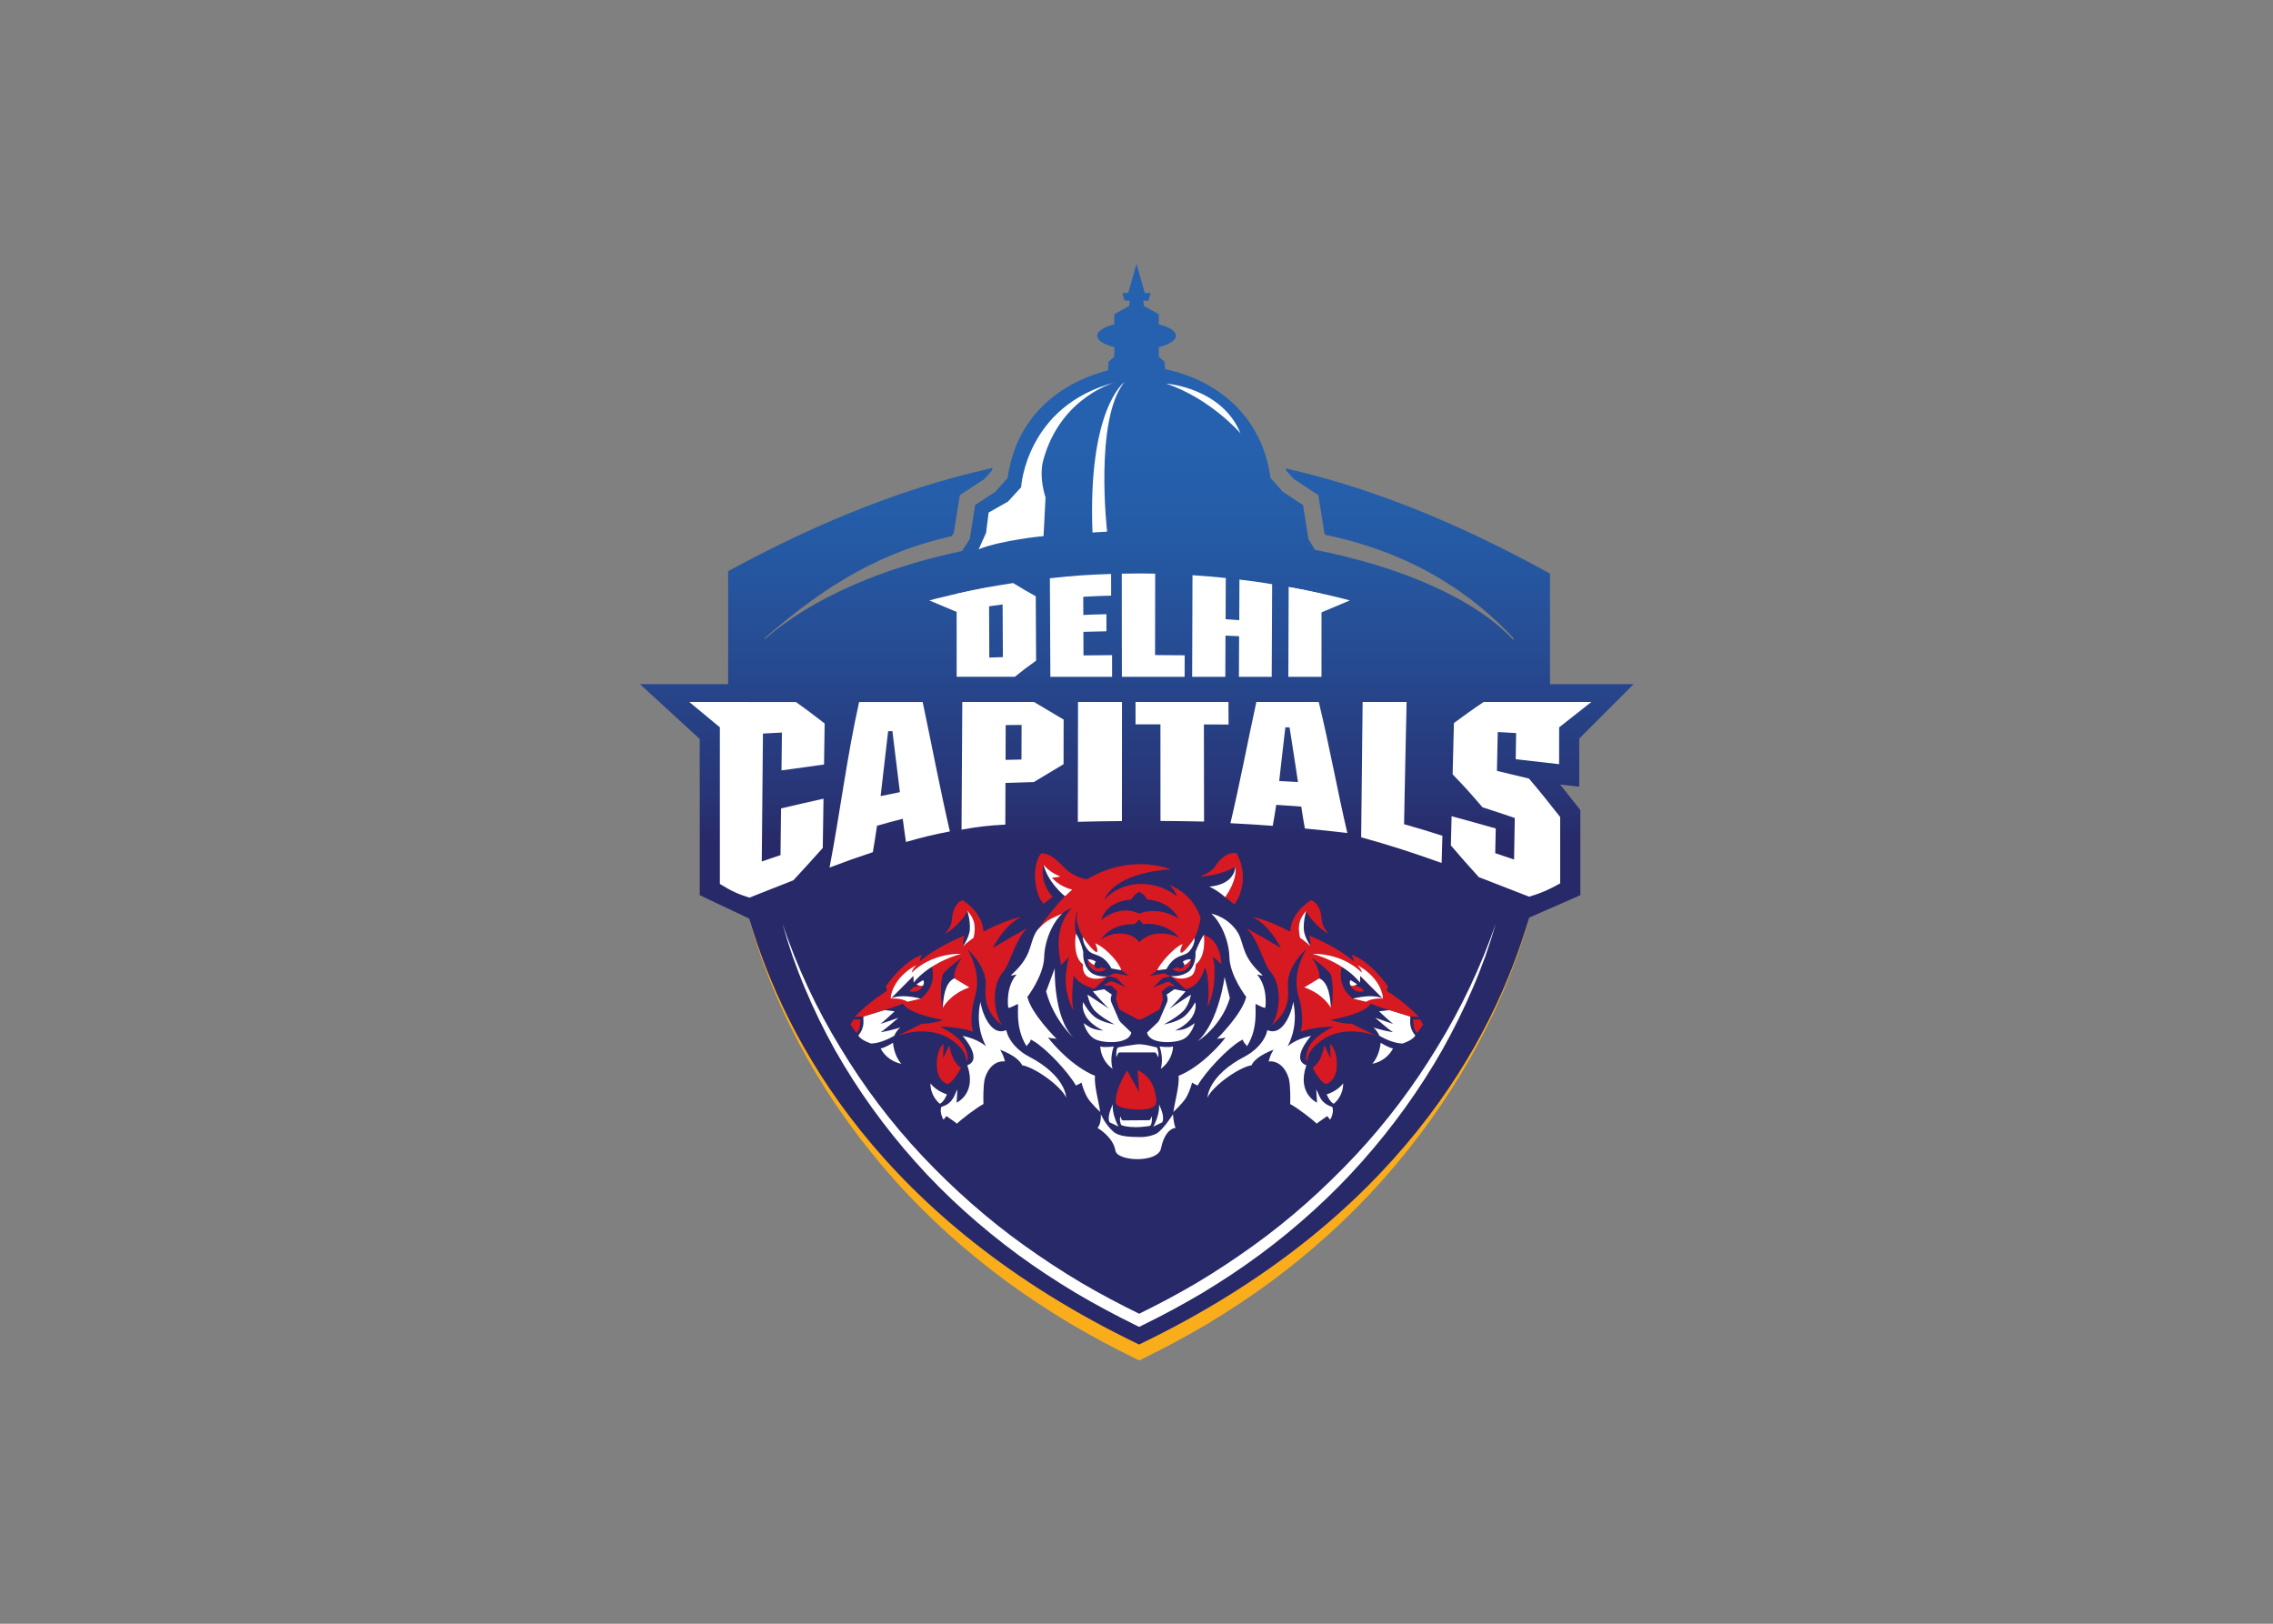 <svg clip-rule="evenodd" fill-rule="evenodd" stroke-linejoin="round" stroke-miterlimit="2" viewBox="0 0 560 400" xmlns="http://www.w3.org/2000/svg" xmlns:xlink="http://www.w3.org/1999/xlink"><rect x="0" y="0" width="560" height="400" fill="#808080" stroke="none"/><linearGradient id="a" gradientTransform="matrix(0 276.817 -276.817 0 153.897 17.361)" gradientUnits="userSpaceOnUse" x1="0" x2="1" y1="0" y2="0"><stop offset="0" stop-color="#2561ae"/><stop offset=".13" stop-color="#2561ae"/><stop offset=".21" stop-color="#255ca7"/><stop offset=".34" stop-color="#264c93"/><stop offset=".5" stop-color="#283374"/><stop offset=".54" stop-color="#282968"/><stop offset="1" stop-color="#282968"/></linearGradient><g fill-rule="nonzero" transform="matrix(.86 0 0 .86 147.718 64.094)"><path d="m247.912 227.568c-7.368 12.185-15.991 23.601-25.688 33.984-9.729 10.351-20.344 19.87-31.876 28.155-5.755 4.142-29.662 17.73-35.765 20.723-6.114-2.993-58.07-38.39-67.831-48.72-9.74-10.362-18.373-21.777-25.72-33.994-7.452-12.154-13.503-25.183-18.088-38.749.959 3.447 2.034 6.873 3.194 10.267 1.212 3.373 2.477 6.736 3.879 10.035 2.761 6.63 5.945 13.081 9.444 19.364 7.094 12.522 15.569 24.265 25.183 35.006 9.592 10.762 20.438 20.418 32.044 28.977 5.819 4.259 11.869 8.211 18.046 11.932 6.209 3.669 12.575 7.063 19.058 10.236l.801.39.801-.39c6.472-3.173 12.829-6.578 19.027-10.257 6.166-3.731 12.196-7.705 17.993-11.985 5.808-4.269 11.374-8.875 16.707-13.713 5.345-4.839 10.415-9.972 15.2-15.348 9.572-10.762 18.036-22.494 25.151-34.985 3.521-6.262 6.725-12.702 9.519-19.311 1.433-3.289 2.709-6.641 3.952-10.004 1.181-3.383 2.277-6.788 3.268-10.224-4.701 13.513-10.825 26.489-18.299 38.611z" fill="#faad1b"/><path d="m275.181 150.208 5.471.622.011-13.819 15.569-15.569h-23.96v-31.665c-20.144-11.1-46.232-23.475-75.694-30.126.031.2.084.401.126.601l2.193 2.456 7.009 4.585 1.74 10.91.284.474c26.31 5.44 43.134 18.015 53.886 29.599v.538c-10.889-11.679-31.845-20.934-56.869-25.857l-1.876-3.057-1.55-9.761-5.765-3.773-3.553-3.995c-2.266-17.003-14.472-27.828-30.189-31.149l-.169-2.129-1.655-1.455v-2.73c2.962-.717 4.913-1.908 4.913-3.257 0-1.36-1.951-2.551-4.913-3.257v-2.909l-4.226-2.362-.222-1.539h1.497l.632-2.181h-1.676l-2.382-8.349-2.372 8.349h-1.676l.643 2.181h1.497l-.221 1.539-4.227 2.362v2.909c-2.962.717-4.902 1.908-4.902 3.257s1.951 2.551 4.902 3.257v2.73l-1.644 1.455-.169 2.488c-15 3.837-26.532 14.325-28.724 30.779l-3.552 3.995-5.766 3.774-1.55 9.761-2.234 3.425c-22.484 4.733-42.586 13.198-56.531 25.257v-.296c13.302-11.51 29.746-23.959 53.59-29.219l.6-.917 1.729-10.847 7.01-4.585 2.182-2.456c.042-.243.105-.485.147-.727-29.472 6.493-55.571 18.594-75.715 29.567v32.35h-25.267l17.129 15.717v44.746l14.188 6.693c10.288 35.186 37.885 86.541 111.671 122.011 73.966-35.565 101.52-87.099 111.744-122.285l14.673-6.419v-24.402l-1.243-1.571c-1.824-2.33-3.194-4.058-4.544-5.724z" fill="url(#a)"/><g fill="#fff"><path d="m239.996 225.397c-6.746 11.152-14.631 21.598-23.517 31.106-8.907 9.466-18.615 18.183-29.177 25.762-5.271 3.795-10.689 7.379-16.265 10.709-5.365 3.152-10.857 6.072-16.454 8.813-5.598-2.741-11.11-5.65-16.486-8.802-5.587-3.32-11.026-6.894-16.318-10.667-10.583-7.558-20.354-16.223-29.293-25.678-8.918-9.487-16.823-19.933-23.538-31.117-6.82-11.131-12.364-23.053-16.56-35.47.886 3.152 1.866 6.282 2.92 9.392 1.107 3.088 2.267 6.166 3.553 9.181 2.529 6.061 5.439 11.974 8.643 17.719 6.493 11.458 14.251 22.21 23.053 32.034 8.781 9.856 18.7 18.679 29.325 26.521 5.334 3.9 10.857 7.516 16.518 10.921 5.681 3.362 11.51 6.461 17.434 9.37l.738.359.738-.359c5.924-2.898 11.743-6.018 17.414-9.381 5.65-3.415 11.162-7.052 16.465-10.973 5.312-3.911 10.403-8.117 15.294-12.554 4.891-4.428 9.54-9.118 13.914-14.051 8.76-9.846 16.508-20.587 23.022-32.013 3.215-5.734 6.145-11.627 8.717-17.667 1.307-3.014 2.477-6.082 3.616-9.149 1.085-3.099 2.087-6.219 2.993-9.361-4.3 12.375-9.908 24.255-16.749 35.355z"/><path d="m110.722 78.098.738-5.808 5.544-3.142 3.753-4.1s1.36-23.432 27.037-30.073c0 0-15.611 3.995-20.66 22.199-1.402 5.07.622 10.762.622 10.762l-.569 11.1s-11.996 1.117-18.584 3.774z"/><path d="m162.341 35.354s15.927 1.16 21.261 14.241c0 0-8.443-9.856-21.261-14.241z"/><path d="m150.303 34.964s-10.467 7.537-9.097 43.039l4.196-.243c0 .011-3.711-31.97 4.901-42.796z"/><path d="m102.289 95.543c6.43-1.444 9.677-2.056 16.18-3.057 2.583 1.592 3.88 2.33 6.483 3.784.042 8.37.063 10.056.106 18.436-2.446 1.75-3.658 2.667-6.104 4.628h-16.654c-.011-12.323-.011-11.469-.011-23.791zm13.176 3.057c-1.549.211-2.329.316-3.879.548.021 6.556.032 8.138.063 14.683 1.561-.052 2.33-.073 3.89-.126-.021-6.725-.042-8.38-.074-15.105z"/><path d="m129 91.116c6.999-.759 10.509-1.002 17.54-1.234 0 2.741.01 3.953.01 6.209-3.204.084-4.796.148-7.99.327.011 2.235.011 3.236.022 5.207 2.645-.116 3.963-.158 6.609-.221 0 2.002.01 2.941.01 4.901-2.646.042-3.963.074-6.598.158.01 2.551.01 3.806.021 6.747 3.278-.043 4.912-.053 8.19-.074 0 2.266.011 3.468.011 6.208h-17.688c-.063-14.103-.084-14.135-.137-28.228z"/><path d="m149.597 89.798c3.826-.084 5.745-.084 9.571-.01-.011 11.869-.011 13.534-.032 23.327 3.395.01 5.092.021 8.486.063-.011 2.245-.011 3.436-.021 6.166h-17.973c-.021-14.63-.021-14.926-.031-29.546z"/><path d="m183.254 103.111c.021-4.016.032-5.966.053-11.626 3.763.453 5.629.716 9.371 1.328-.053 13.418-.074 13.113-.127 26.531h-9.392c.021-5.66.032-7.61.053-11.626-1.56-.074-2.34-.116-3.9-.179-.021 4.089-.032 6.071-.053 11.805h-9.497c.042-14.441.063-14.662.094-29.103 3.816.242 5.735.411 9.54.801-.021 5.734-.032 7.716-.053 11.806 1.571.095 2.351.147 3.911.263z"/><path d="m197.41 93.625c3.774.685 5.661 1.075 9.403 1.918v23.801h-9.497c.031-13.091.052-12.628.094-25.719z"/><path d="m197.421 93.625s4.712.801 11.226 2.276c3.32.749 6.293 1.56 6.293 1.56l-10.731 4.512z"/><path d="m111.976 93.625s-4.712.801-11.226 2.276c-3.32.749-6.293 1.56-6.293 1.56l10.731 4.512z"/><path d="m74.356 126.554c-3.51 15.664-5.439 31.655-8.475 47.424 4.933-1.855 7.421-2.751 12.406-4.406.475-2.783.717-4.343 1.192-7.569 2.951-.843 4.427-1.243 7.378-1.992.369 2.846.548 4.196.917 6.641 5.039-1.423 7.558-2.055 12.576-3.025-2.846-12.301-5.176-24.708-7.79-37.062h-18.204zm6.156 26.964c.695-6.198 1.412-12.386 2.15-18.573.485-.021.727-.032 1.223-.063.727 5.829 1.423 11.668 2.15 17.498-2.214.442-3.32.664-5.523 1.138z"/><path d="m180.165 126.554h-26.626v6.409h7.136c0 9.224.011 18.447.011 27.67 4.996.032 7.484.063 12.48.169-.01-9.276-.031-18.542-.042-27.818 2.825.011 4.238.021 7.063.032-.011-2.572-.022-3.869-.022-6.462z"/><path d="m231.194 126.554h-12.596c-.148 12.924-.274 25.847-.422 38.759 7.821 2.14 15.432 4.617 23.053 7.358.084-2.772.137-4.385.221-7.8-4.427-1.402-6.619-2.077-10.983-3.31.242-11.669.443-23.338.727-35.007z"/><path d="m103.912 126.554c-.073 12.186-.137 24.371-.221 36.567 5.049-.875 7.558-1.181 12.544-1.444.01-4.775.021-7.158.042-11.933 3.247-.116 4.88-.158 8.127-.253 3.405-2.076 5.112-3.099 8.517-5.122.011-5.113.011-7.664.021-12.776-3.394-2.003-5.091-3.004-8.485-5.039zm16.95 16.476c-1.823.042-2.73.063-4.553.105.01-3.984.021-5.987.031-9.971 1.824-.022 2.73-.022 4.554-.043-.011 3.964-.021 5.945-.032 9.909z"/><path d="m137.011 160.876c5.049-.127 7.579-.169 12.628-.211.011-11.374.011-22.737.021-34.111h-12.596c-.011 11.437-.032 22.874-.053 34.322z"/><path d="m201.015 156.512c-2.867-.211-4.3-.317-7.167-.496-.401 2.562-.601 3.795-1.002 6.019-4.849-.358-7.273-.516-12.122-.759 2.73-11.511 4.912-23.169 7.432-34.732h17.866c3.047 12.449 5.271 25.077 8.191 37.547-4.86-.58-7.295-.833-12.165-1.297-.421-2.329-.621-3.615-1.033-6.282zm-4.553-22.705c-.706 5.881-1.054 9.233-1.761 15.389 2.151.106 3.226.158 5.376.285-.969-6.314-1.454-9.719-2.414-15.653-.484-.011-.716-.011-1.201-.021z"/><path d="m257.072 146.287c.095-4.67.137-6.978.232-11.131 2.108.116 3.162.179 5.27.305-.052 2.836-.073 4.364-.126 7.484 4.933.57 7.41.854 12.438 1.424 0-4.491 0-6.673.011-10.552l9.223-7.263h-30.843c-3.415 2.277-5.123 3.542-8.527 6.03-.148 5.344-.222 8.496-.369 14.694 3.405 3.51 5.102 5.428 8.549 9.434 3.668 1.181 5.512 1.802 9.254 3.067-.084 4.997-.116 7.474-.2 11.901-2.171-.727-3.257-1.096-5.397-1.813.063-2.698.095-4.132.148-7.083-5.134-1.445-7.653-2.161-12.649-3.511-.085 3.521-.127 5.239-.211 8.37 3.173 3.668 4.764 5.544 8.011 9.086 5.618 2.182 8.475 3.321 14.399 5.597 3.542-1.075 5.323-1.834 8.907-3.815v-19.006c-3.668-4.648-5.439-6.893-8.949-11.015-3.7-.907-5.534-1.349-9.171-2.203z"/><path d="m42.659 126.554h-16.96l8.78 7.274c-.01.01-.01.01-.021.021v44.83c3.373 2.056 5.06 2.836 8.454 3.921 4.975-1.95 7.505-2.972 12.607-4.975 3.342-3.584 5.039-5.502 8.422-9.265.085-5.144.127-8.148.211-14.104-4.891 1.086-7.326 1.655-12.164 2.783-.063 5.607-.095 8.422-.158 13.376-2.151.727-3.226 1.096-5.366 1.824.116-12.217.222-24.424.338-36.641 2.171-.115 3.257-.179 5.439-.295-.053 4.059-.074 6.304-.127 10.847 4.849-.675 7.295-1.023 12.186-1.687.073-4.964.105-7.42.179-11.753-3.299-2.53-4.944-3.816-8.233-6.135h-13.587z"/><path d="m174.674 179.428s2.34 1.064 4.553 3.046c0 0 4.955-2.129 2.941-9.529.116 3.542-2.53 6.103-7.494 6.483z"/><path d="m127.071 172.639s4.069 3.679 5.323 3.985l-2.572.369s4.269 3.204 7.041 2.993l-3.499 2.256c-.011 0-5.218-4.121-6.293-9.603z"/><path d="m130.402 202.86s-.485 13.998 5.355 19.849c0 0-5.619-4.933-7.832-13.24z"/><path d="m179.048 205.327s-1.592 12.723-7.642 18.362c0 0 6.651-4.069 9.15-12.301z"/></g><path d="m182.548 169.888c-2.699-.622-4.944 2.003-5.64 2.93-.695.928-1.233 2.319-4.711 3.627 3.552.231 9.423-2.003 9.961-2.857.158 1.623.168 4.343-2.931 8.875l2.625 2.088s5.018-6.177.696-14.663z" fill="#d71921"/><path d="m156.838 221.243c.612 3.363 7.727 3.142 10.257 1.961 2.53-1.18 3.404-4.67 3.404-4.67s-.305.306-1.791 1.181c-1.487.875-3.837.959-3.837.959s3.32-1.444 4.848-3.847c1.529-2.403.918-4.28.918-4.28s-1.35 2.667-3.279 4.196c-1.918 1.528-5.723 2.181-5.723 2.181s4.711-2.529 6.071-4.406c1.349-1.876 1.708-4.142 1.708-4.142s-7.2 4.754-6.24 4.058c.959-.696 4.711-4.975 4.711-4.975l-3.225-.612-2.224 1.529.147.421c.222.633.19 1.318-.074 1.929l-2.087 4.807c-.137.327-.348.622-.6.864z" fill="#fff"/><path d="m159.558 250.168c-.685.39-2.393 1.022-4.691 1.012-3.141-.021-6.124-.158-7.684-1.55-2.467-2.192-3.563-4.996-3.563-4.996.042 1.444-.158 2.962-.959 3.932 0 0 4.448 2.508 5.133 6.535.527 3.067 12.186 3.584 13.039-.675.78-3.879 2.541-5.755 4.185-5.86-.643-1.445-.738-3.932-.738-3.932s-2.782 4.427-4.722 5.534z" fill="#fff"/><path d="m178.121 201.68s.073-6.831-5.018-8.444c.074 2.003-1.086 4.122-1.539 4.817 1.539-.695-.896 2.288-1.001 3.374-.211 2.16-1.982 3.836-5.598 3.984-.653-.074-1.085-.253-1.296-.327l4.206 3.742c4.227-.78 5.428-5.818 5.471-6.145.031-.264.411.538.737 2.045.074.232.77 5.481.053 9.223 2.793-5.302 1.919-12.691 1.919-12.691-.169-.801-.348-1.328-.401-1.507-.242-.696 2.467 1.929 2.467 1.929z" fill="#d71921"/><path d="m141.48 209.417-.179.031s.664.749 1.497 1.676c1.159 1.286 2.667 2.899 3.225 3.3.654.474-2.424-1.539-4.49-2.899-.991-.654-1.76-1.16-1.76-1.16s.095.591.358 1.423c.253.791.675 1.803 1.339 2.73 1.349 1.877 6.071 4.406 6.071 4.406s-3.794-.653-5.723-2.181c-1.919-1.529-3.279-4.196-3.279-4.196s-.611 1.877.917 4.28c1.529 2.403 4.849 3.847 4.849 3.847s-2.361-.084-3.847-.959-1.792-1.181-1.792-1.181.875 3.49 3.405 4.67c2.529 1.181 9.645 1.402 10.256-1.961l-2.973-2.856c-.253-.243-.453-.538-.6-.864l-2.088-4.807c-.263-.611-.295-1.297-.073-1.929l.147-.422-1.286-.885-.938-.643-2.835.537z" fill="#fff"/><path d="m124.731 192.994c-1.718 3.468-.981 6.567-6.883 11.837.316.211 1.18-.211 1.602-.211-2.888 3.321-2.572 8.243-2.361 9.529.537.106 2.139-.853 2.677-1.075.538-.211-1.075 6.43 2.572 12.101.432-.854.959-.854 1.181-1.929.231.106.495.243.769.411 3.457 2.035 9.708 8.507 12.185 12.765.749-.316 1.603-.853 1.603-.853s.326 1.781 1.581 4.132c.843 1.581 3.742 4.279 3.742 4.279-.327-2.688-1.803-7.695-1.465-10.34-6.43-2.572-12.323-9.319-13.493-11.037.854.432 2.245.211 2.572.538-.137-.137-1.992-1.971-3.942-4.375-1.929-2.382-3.953-5.323-4.522-7.726 0 0 4.712-6.103 4.817-11.458.053-2.414.769-5.376 2.034-7.99.823-1.708 1.887-3.278 3.142-4.427-5.724 1.465-7.79 5.776-7.811 5.829z" fill="#fff"/><path d="m165.587 202.47c.19.274.506.453.865.453.558 0 1.001-.432 1.043-.98.759-.316 1.423-.98 1.877-1.539.063.422.116 1.803-1.645 2.92-2.097 1.328-3.668-.432-3.668-.432.675.01 1.138-.158 1.528-.422z" fill="#d71921"/><path d="m167.485 201.954c0-.021.01-.043.01-.074 0-.359-.179-.675-.453-.865.907-.874 2.298-.727 2.298-.727s.011.053.021.127c-.453.548-1.117 1.212-1.876 1.539z" fill="#fff"/><path d="m143.662 202.47c-.189.274-.506.453-.864.453-.559 0-1.001-.432-1.044-.98-.759-.316-1.423-.98-1.876-1.539-.063.422-.116 1.803 1.644 2.92 2.098 1.328 3.669-.432 3.669-.432-.685.01-1.149-.158-1.529-.422z" fill="#d71921"/><path d="m141.754 201.954c0-.021-.01-.043-.01-.074 0-.359.179-.675.453-.865-.906-.874-2.298-.727-2.298-.727s-.01.053-.021.127c.453.548 1.117 1.212 1.876 1.539z" fill="#fff"/><path d="m143.441 225.228c.042 1.202.538 4.248 3.531 6.409-.959-3.12.337-6.409.337-6.409s-2.74.379-3.868 0z" fill="#fff"/><path d="m164.291 225.228c-1.128.379-3.869 0-3.869 0s1.286 3.289.338 6.409c2.993-2.161 3.489-5.197 3.531-6.409z" fill="#fff"/><path d="m148.648 225.47s4.554-.874 5.977-.874c1.602 0 5.049.917 5.049.917s.759 1.77.295 2.835c0 0-.39-1.412-.875-1.412-.168 0-2.835-.021-4.469 0-1.845.021-5.597 0-5.724 0-.432-.011-.843 1.433-.843 1.402-.084-.78-.074-2.731.59-2.868z" fill="#fff"/><path d="m146.139 246.974 2.541 1.202c-.338-.454-1.992-3.953-1.624-6.409-1.96 3.963-.917 5.207-.917 5.207z" fill="#fff"/><path d="m161.16 246.974s1.044-1.244-.917-5.197c.38 2.456-1.286 5.945-1.623 6.409z" fill="#fff"/><path d="m151.136 232.101 3.426 6.208-.433-6.293s3.669 1.35 4.818 5.65c1.138 4.259.853 5.197-3.468 5.65-7.674 0-7.59-1.887-7.59-1.887-.284-3.952 3.247-9.328 3.247-9.328z" fill="#d71921"/><path d="m157.608 247.996s-2.15.359-4.037.348c-2.309-.021-3.521-.369-3.943-.516-.126-.042-.221-.137-.263-.253-.169-.411-.496-1.381-.127-2.34 0 0 .222 1.17.633 1.17.147 0 7.484-.053 7.589-.053.359.011.707-1.138.717-1.117.19.737-.01 2.656-.569 2.761z" fill="#fff"/><path d="m173.103 193.226c-1.465 2.266-2.382 4.912-2.382 4.912.158 2.888-.875 4.543-1.645 5.365-.158.169-.337.327-.537.443-2.298 1.444-4.68 1.096-4.881 1.128 0 0 2.857 1.602 5.714.01 1.391-.78 1.433-3.404 1.433-3.404 3.162-2.351 2.298-8.454 2.298-8.454z" fill="#fff"/><path d="m163.268 178.985c1.234 1.391 1.708 1.887 2.109 3.215-5.028-4.143-14.663-5.597-20.766.991 2.878-6.989 15.042-8.538 18.963-8.686 0 0-9.371-4.069-20.85 1.212-.949.432-1.908.938-2.878 1.508-.758.442-4.933-1.213-6.556-3.11-.011-.011-.021-.021-.032-.032-2.445-2.371-4.163-4.216-6.746-4.174-1.265 1.434-1.971 4.48-1.75 7.337.222 2.867 1.002 5.776 2.509 7.125.791-.738 2.572-2.034 2.572-2.034s-2.203-1.961-2.772-5.502c-.116-.696-.169-1.434-.127-2.246.021-.369.158-1.085.222-1.486.179.337.885 1.012 1.244 1.339 1.106.97 2.751 1.781 3.373 1.981.021.011.052.022.063.022.748.21-2.224.432-2.224.432s1.823 2.466 5.787 3.426c.137.031-3.173 2.002-10.025 11.647.928-1.022 1.761-1.897 2.878-2.667 1.254-.853 4.248-2.087 4.248-2.087.833-.738 1.75-1.286 2.741-1.602-1.497 1.602-2.425 3.363-2.994 5.112-1.697 5.303.011 10.531-.148 11.016-.21.643 2.362-2.14 2.362-2.14s-.443 1.339-.675 3.362c-.369 2.098-.569 5.566.854 9.529.295.833.664 1.676 1.117 2.541-.19-.97-.295-1.919-.348-2.825-.158-2.583.39-7.242.38-7.263 1.18 1.897 3.267 3.068 5.934 3.795l3.869-3.616c-.622.232-3.226.707-4.617-.611-.074.411-.221.495-.169 1.107 0 0-2.54-.696-2.308-3.943-2.193-3.088-1.234-4.016.074-3.552-.622-1.454-2.731-4.206-2.309-8.96.042-.527.116-1.085.232-1.665 0 0 .137-.453.506-1.17-.179.39-.401 2.192-.327 2.656 1.002 6.209 6.42 10.52 6.346 9.866-.074-.695.59-1.433-.264-2.287 1.002.074 2.003 1.117 3.236 3.826.338.707 3.416 2.973 3.416 2.973l.021.063 2.287 1.602-3.774-.716c-.242-.042-.484-.021-.706.084l-1.634.727 1.95.411c.296.064.559.201.77.412l2.435 2.392-2.994-1.381-.885-.274c-.38-.116-.78-.052-1.107.169l-1.423.97 1.634-.032c.4-.01.79.148 1.064.443l1.223 1.265-.274 1.412c-.095.464-.063.928.084 1.381l.58 1.834c.106.338.338.622.654.78l4.553 2.414c.496.264 1.097.264 1.592 0l4.512-2.403c.305-.169.548-.443.653-.78l.58-1.834c.137-.443.169-.917.084-1.381l-.274-1.413 1.655-1.359c.2-.169.453-.253.717-.253l1.465.01-1.486-1.012c-.264-.179-.601-.221-.896-.095l-3.932 1.56 2.467-2.424c.189-.19.432-.316.685-.369l1.992-.422-1.76-.78c-.137-.063-.295-.084-.443-.052l-3.911.738 2.224-1.603 2.393-.348.158-.084c.011-.01.053-.063.053-.074.2-.358-.053-2.076.211-2.287v.063c.306.074 1.739-3.036 4.058-4.459-.696.928-.653 1.877-.242 2.351 3.91-1.518 5.565-8.201 5.723-10.204-.031-.031-1.623-6.545-8.886-9.402zm-10.888 4.121c.463-1.233 2.234-2.16 2.234-2.16s1.697.769 2.161 2.16c5.756.527 8.233 3.626 9.213 5.724-.527-.759-6.093-3.795-11.405-1.655-5.798-2.835-10.889 1.898-10.889 1.898 1.813-6.072 8.949-5.84 8.686-5.967zm2.234 12.291c-2.677-3.816-8.896-2.677-11.078-.674 3.331-5.134 9.676-4.491 9.676-4.491l1.402-1.318s.591.686 1.223 1.392c.569-.464 7.073-.485 10.362 4.005-.506-.748-7.526-3.362-11.585 1.086z" fill="#d71921"/><path d="m146.645 202.881 2.773.506c-.222-1.634-3.964-6.219-7.442-7.726 0 0 1.096 2.298.432 2.519-.664.211-3.436-3.447-3.974-4.353 0 0-.116 1.918 1.571 3.889 1.539 1.803 4.1.569 6.64 5.165z" fill="#fff"/><path d="m162.372 203.071-2.614.327c.475-1.529 4.522-6.346 7.284-7.548 0 0-1.096 2.298-.432 2.52.664.21 3.289-3.3 3.826-4.217 0 0 .264 1.782-1.423 3.753-1.539 1.802-4.1.569-6.641 5.165z" fill="#fff"/><path d="m140.943 204.178c-.042-.032-.095-.074-.148-.116-.031-.021-.053-.042-.084-.074-.812-.696-2.34-2.467-2.161-5.85 0 0-.611-2.973-2.087-5.239 0 0-1.16 6.419 2.003 8.791 0 0-.485 3.247 2.298 3.942 0 0 1.96.728 4.827-.548-.579.222-3.173.158-4.648-.906z" fill="#fff"/><path d="m183.064 192.994c1.718 3.468.981 6.567 6.883 11.837-.316.211-1.18-.211-1.602-.211 2.888 3.321 2.572 8.243 2.361 9.529-.537.106-2.139-.853-2.677-1.075-.538-.211 1.075 6.43-2.572 12.101-.432-.854-.959-.854-1.181-1.929-.231.106-.495.243-.769.411-3.457 2.035-9.708 8.507-12.185 12.765-.749-.316-1.603-.853-1.603-.853s-.326 1.781-1.581 4.132c-.843 1.581-3.742 4.279-3.742 4.279.327-2.688 1.803-7.695 1.465-10.34 6.43-2.572 12.323-9.319 13.493-11.037-.854.432-2.245.211-2.572.538.137-.137 1.992-1.971 3.942-4.375 1.929-2.382 3.953-5.323 4.522-7.726 0 0-4.712-6.103-4.817-11.458-.053-2.414-.769-5.376-2.034-7.99-.823-1.708-1.887-3.278-3.142-4.427 5.714 1.465 7.78 5.776 7.811 5.829z" fill="#fff"/><path d="m105.146 185.605s1.159 3.394.917 6.166c-.232 2.699-2.498 5.524-2.498 5.524s3.847-2.341 3.963-2.362c.126-.021.548-4.817.632-4.943.074-.127-2.645-4.565-2.645-4.565z" fill="#fff"/><path d="m91.464 207.772-1.518.485-1.212 1.107s2.129.769 3.436-.812c.242-.295.411-.558.527-.801" fill="#d71921"/><path d="m91.464 207.772-.686-.358 1.887-1.181s.527.485.021 1.518c0 0-.516.253-1.222.021z" fill="#fff"/><path d="m80.68 221.012c.844-.422 5.207-4.217 4.881-4.017-.338.201-5.376 1.887-5.07 1.761.305-.127 4.037-3.595 4.037-3.595l-2.973-.358-5.966 1.834c-.2.928.664 2.857-1.465 5.45.78 1.402 3.626 2.287 3.626 2.287s2.582.158 6.662-2.203c.358-.833.906-1.665 1.728-2.424-.769.442-6.303 1.686-5.46 1.265z" fill="#fff"/><path d="m104.039 183.338c-2.34.717-2.899 3.721-3.015 4.733-.126 1.012.074 2.319-2.003 4.86 2.825-1.392 6.325-5.693 6.357-6.578.832 1.17 2.993 3.004 1.676 8.085l2.888-.654c-.011-.01 1.149-5.85-5.903-10.446z" fill="#d71921"/><path d="m80.512 225.787c.548 1.096 2.276 3.668 5.934 4.406-2.192-2.467-2.382-6.03-2.382-6.03s-2.361 1.497-3.552 1.624z" fill="#fff"/><path d="m97.493 241.64c-.833-.664-2.72-2.614-2.698-5.839 1.707 2.308 4.711 3.141 4.711 3.141s-.79 2.15-2.013 2.698z" fill="#fff"/><path d="m100.191 224.859-1.77 3.721.105-4.027s-1.918 1.181-1.918 5.777c0 2.783.811 4.722 3.035 5.702 1.972-.685 3.89-4.711 3.89-4.711-2.783-1.845-3.342-6.462-3.342-6.462z" fill="#d71921"/><path d="m72.722 217.501-.833 1.466 1.687 2.403c1.022-.854 1.033-1.918 1.18-3.879 0 0-.632-.063-2.034.01z" fill="#d71921"/><path d="m110.616 207.751c-.158 2.614-.611 7.516 4.881 11.532-2.077-2.077-3.858-10.847.074-15.337 2.002-2.288 3.426-9.013 6.493-12.091.147-.147.285-.421.285-.421-5.471 2.93-9.941 5.882-9.656 5.418.706-1.149 3.51-6.493 7.99-8.654-1.602.031-11.363 3.331-16.539 8.316.085-.632-.084-2.013.422-3.067-.127.074-7.937 3.099-12.881 7.463.042-.485.464-1.634.696-1.961-5.545 1.898-10.404 9.034-10.404 9.034s.295.949.316 1.307c-.021.011-.032.021-.053.032-.211.126-.558.369-.558.369-5.439 3.584-8.581 7.062-8.581 7.062l2.477-.105 5.935-1.834c.748-.201 4.775-1.455 5.376-1.887 1.528 3.004 11.363 4.722 11.563 4.659-2.677 1.075-5.839 1.17-6.166 1.149l-6.989 3.489s7.864-3.31 14.684.58c3.088 2.023 5.049 4.047 5.101 6.714l.391-.664c-.306-3.331-1.455-6.029-7.864-9.276 0 0 4.849-.105 9.392 1.423-.896-2.329-.369-7.147.506-9.94 1.57-5.028.053-9.856-2.098-13.661 1.434 1.296 5.503 5.576 5.207 10.351zm-18.562 3.795c-4.701-1.128-8.117-.253-8.644-.021l6.536-6.546.063 1.95c1.76-2.899 2.15-3.426 5.207-4.543.58 2.73.538 5.955-3.162 9.16zm11.5-11.332c-1.054 1.17-2.245 4.206-1.918 5.503-3.11 2.118-3.31 8.443-3.31 8.443-.875-2.446-.559-8.285.031-9.561.591-1.265 6.251-5.565 5.197-4.385z" fill="#d71921"/><path d="m113.125 224.796s2.035-.348 5.113 1.929c-.981-1.202-1.75-6.167-1.75-6.167-5.049 2.14-7.421-7.104-7.347-8.127 0 0-1.855 6.293 1.56 12.744.021.053-2.087-2.034-6.704-2.983 0 0 6.029 6.662 1.349 8.433 0 0 0 .01.011.042 2.772 8.053-3.078 10.657-3.078 10.657l.232-3.721c-.738.812-.854 3.869-4.586 4.923-.664 1.665.601 3.689.601 3.689l.833-1.044s2.814 1.929 2.993 2.161c1.118-1.075 5.345-4.385 7.621-5.618-.042-1.149-.115-4.796.338-7.094 1.212-4.29 3.963-5.334 5.829-5.102-.337-1.149-.875-3.51-3.015-4.722z" fill="#fff"/><path d="m83.389 211.546c.211-3.352 2.846-7.242 7.368-9.624-.769.769-1.307 1.507-1.265 2.14 0 0 4.828-5.387 14.083-5.387-9.898 2.92-13.598 8.275-13.598 8.275l-.063-1.95z" fill="#fff"/><path d="m83.389 211.546s2.256-1.602 8.665 0c0-.053-3.89.885-3.89.885-.643-.59-3.046-1.128-4.775-.885z" fill="#fff"/><path d="m105.926 208.31-4.29-2.593c-1.835.832-3.078 3.215-3.31 8.443 0 0 1.992-3.932 7.6-5.85z" fill="#fff"/><path d="m114.569 226.113s5.208 1.719 6.483 4.501c3.7.601 11.216 6.04 12.607 9.266 0 0 .042-6.219-10.826-11.848 0 0-5.112-2.498-6.356-7.463 0 0-2.603 3.795-4.1 3.426-.664-.158-3.226 3.847 1.149 4.817-.285-.864 2.319-1.792 1.043-2.699z" fill="#fff"/><path d="m202.67 185.605s-1.159 3.394-.917 6.166c.232 2.699 2.499 5.524 2.499 5.524s-3.848-2.341-3.964-2.362c-.126-.021-.548-4.817-.632-4.943-.074-.127 2.645-4.565 2.645-4.565z" fill="#fff"/><path d="m216.352 207.772 1.518.485 1.213 1.107s-2.13.769-3.437-.812c-.242-.295-.411-.558-.527-.801" fill="#d71921"/><path d="m216.352 207.772.686-.358-1.887-1.181s-.527.485-.021 1.518c0 0 .516.253 1.222.021z" fill="#fff"/><path d="m227.136 221.012c-.843-.422-5.207-4.217-4.881-4.017.338.201 5.376 1.887 5.071 1.761-.306-.127-4.038-3.595-4.038-3.595l2.973-.358 5.966 1.834c.2.928-.664 2.857 1.465 5.45-.78 1.402-3.626 2.287-3.626 2.287s-2.582.158-6.662-2.203c-.358-.833-.906-1.665-1.728-2.424.769.442 6.303 1.686 5.46 1.265z" fill="#fff"/><path d="m203.777 183.338c2.34.717 2.899 3.721 3.015 4.733.126 1.012-.074 2.319 2.003 4.86-2.825-1.392-6.325-5.693-6.357-6.578-.832 1.17-2.993 3.004-1.676 8.085l-2.888-.654c.011-.01-1.149-5.85 5.903-10.446z" fill="#d71921"/><path d="m227.305 225.787c-.549 1.096-2.277 3.668-5.935 4.406 2.192-2.467 2.382-6.03 2.382-6.03s2.361 1.497 3.553 1.624z" fill="#fff"/><path d="m210.323 241.64c.833-.664 2.72-2.614 2.699-5.839-1.708 2.308-4.712 3.141-4.712 3.141s.79 2.15 2.013 2.698z" fill="#fff"/><path d="m207.625 224.859 1.77 3.721-.105-4.027s1.919 1.181 1.919 5.777c0 2.783-.812 4.722-3.036 5.702-1.971-.685-3.89-4.711-3.89-4.711 2.783-1.845 3.342-6.462 3.342-6.462z" fill="#d71921"/><path d="m235.094 217.501.833 1.466-1.687 2.403c-1.022-.854-1.033-1.918-1.18-3.879 0 0 .632-.063 2.034.01z" fill="#d71921"/><path d="m197.2 207.751c.158 2.614.611 7.516-4.881 11.532 2.077-2.077 3.858-10.847-.074-15.337-2.002-2.288-3.425-9.013-6.493-12.091-.147-.147-.284-.421-.284-.421 5.47 2.93 9.94 5.882 9.655 5.418-.706-1.149-3.51-6.493-7.99-8.654 1.602.031 11.363 3.331 16.539 8.316-.085-.632.084-2.013-.422-3.067.127.074 7.937 3.099 12.881 7.463-.042-.485-.464-1.634-.696-1.961 5.545 1.898 10.404 9.034 10.404 9.034s-.284.949-.316 1.307c.021.011.032.021.053.032.211.126.558.369.558.369 5.44 3.584 8.581 7.062 8.581 7.062l-2.477-.105-5.935-1.834c-.748-.201-4.775-1.455-5.376-1.887-1.528 3.004-11.363 4.722-11.563 4.659 2.677 1.075 5.84 1.17 6.166 1.149l6.989 3.489s-7.864-3.31-14.684.58c-3.088 2.023-5.049 4.047-5.101 6.714l-.39-.664c.305-3.331 1.454-6.029 7.863-9.276 0 0-4.849-.105-9.392 1.423.896-2.329.369-7.147-.506-9.94-1.57-5.028-.052-9.856 2.098-13.661-1.423 1.296-5.503 5.576-5.207 10.351zm18.562 3.795c4.701-1.128 8.117-.253 8.644-.021l-6.536-6.546-.063 1.95c-1.76-2.899-2.15-3.426-5.207-4.543-.58 2.73-.538 5.955 3.162 9.16zm-11.5-11.332c1.054 1.17 2.245 4.206 1.919 5.503 3.109 2.118 3.309 8.443 3.309 8.443.875-2.446.559-8.285-.031-9.561-.591-1.265-6.251-5.565-5.197-4.385z" fill="#d71921"/><path d="m194.691 224.796s-2.035-.348-5.112 1.929c.98-1.202 1.749-6.167 1.749-6.167 5.049 2.14 7.421-7.104 7.347-8.127 0 0 1.856 6.293-1.56 12.744-.021.053 2.087-2.034 6.704-2.983 0 0-6.029 6.662-1.349 8.433 0 0 0 .01-.01.042-2.773 8.053 3.078 10.657 3.078 10.657l-.232-3.721c.737.812.853 3.869 4.585 4.923.664 1.665-.601 3.689-.601 3.689l-.833-1.044s-2.814 1.929-2.993 2.161c-1.118-1.075-5.345-4.385-7.621-5.618.042-1.149.116-4.796-.338-7.094-1.212-4.29-3.963-5.334-5.829-5.102.337-1.149.875-3.51 3.015-4.722z" fill="#fff"/><path d="m224.427 211.546c-.211-3.352-2.846-7.242-7.368-9.624.769.769 1.307 1.507 1.265 2.14 0 0-4.828-5.387-14.083-5.387 9.898 2.92 13.598 8.275 13.598 8.275l.063-1.95z" fill="#fff"/><path d="m224.427 211.546s-2.256-1.602-8.665 0c0-.053 3.89.885 3.89.885.643-.59 3.046-1.128 4.775-.885z" fill="#fff"/><path d="m201.89 208.31 4.291-2.593c1.834.832 3.077 3.215 3.309 8.443 0 0-1.992-3.932-7.6-5.85z" fill="#fff"/><path d="m193.247 226.113s-5.207 1.719-6.483 4.501c-3.7.601-11.215 6.04-12.607 9.266 0 0-.042-6.219 10.826-11.848 0 0 5.112-2.498 6.356-7.463 0 0 2.603 3.795 4.1 3.426.664-.158 3.226 3.847-1.149 4.817.285-.864-2.319-1.792-1.043-2.699z" fill="#fff"/></g></svg>
